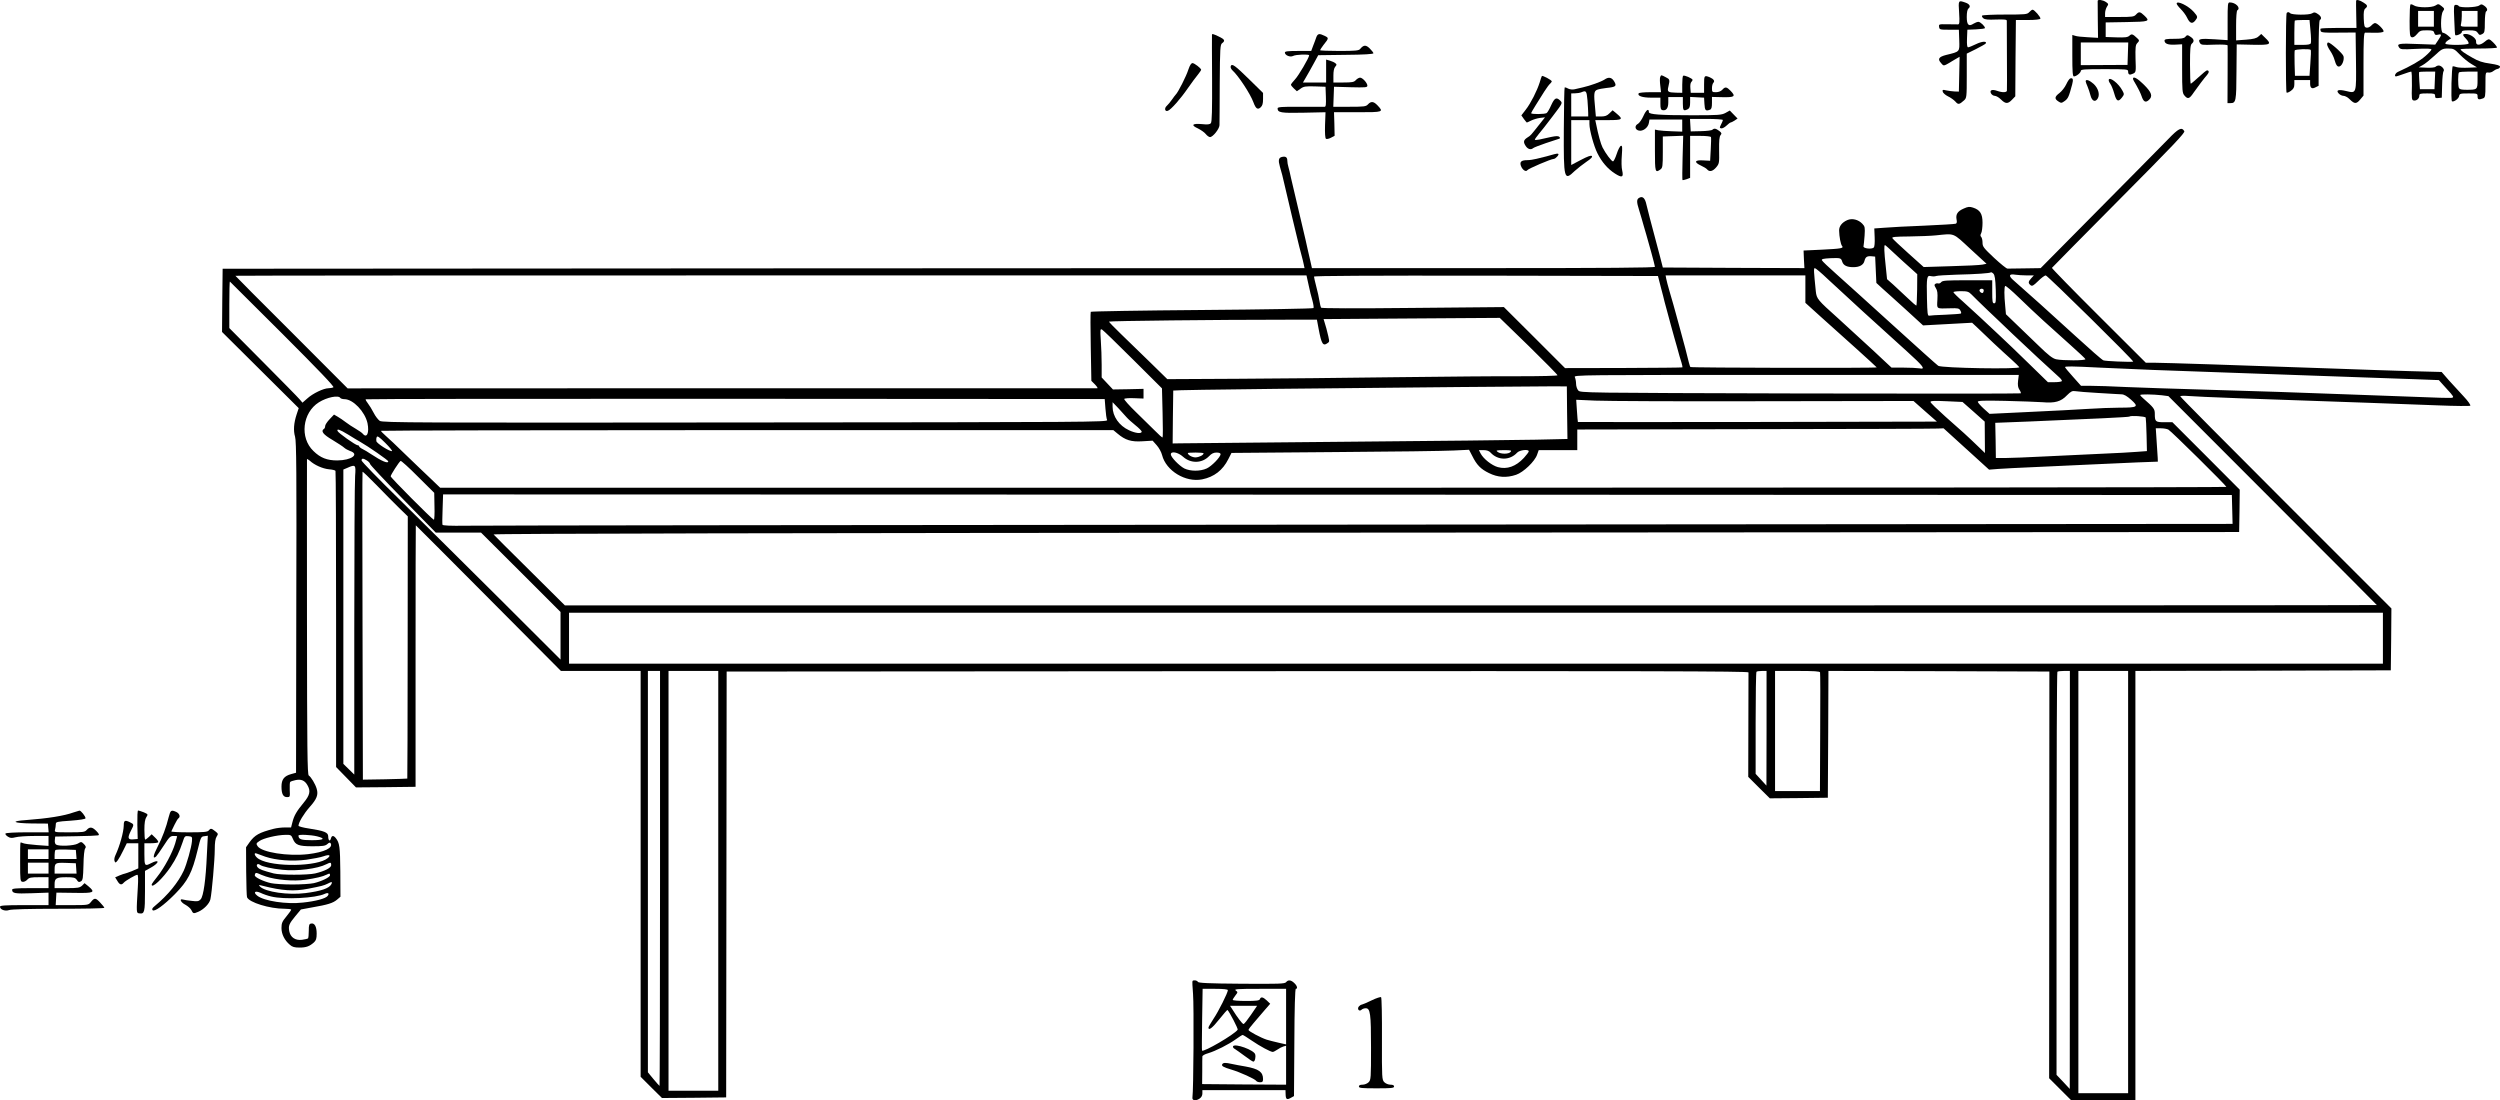 <?xml version="1.0" standalone="no"?>
<!DOCTYPE svg PUBLIC "-//W3C//DTD SVG 20010904//EN"
 "http://www.w3.org/TR/2001/REC-SVG-20010904/DTD/svg10.dtd">
<svg version="1.0" xmlns="http://www.w3.org/2000/svg"
 width="2060.5pt" height="906.997pt" viewBox="0 0 2060.5 906.997"
 preserveAspectRatio="xMidYMid meet">
<g transform="translate(-99,1067.997) scale(0.1,-0.1)"
fill="#000000" stroke="none">
<g>
<path d="M18279 10673 c0 -5 0 -75 1 -156 l2 -149 -84 5 c-46 2 -93 7 -105 12
l-23 7 0 -171 c0 -132 3 -171 13 -171 20 0 57 30 57 46 0 12 32 14 195 14 186
0 195 -1 195 -19 0 -27 12 -32 41 -18 24 12 24 14 20 123 -2 91 0 113 13 127
19 19 20 25 3 40 -40 38 -47 40 -66 23 -15 -14 -35 -16 -107 -14 l-89 3 0 60
0 60 173 3 c188 3 196 6 144 55 -34 32 -43 33 -67 7 -16 -18 -31 -20 -137 -20
l-118 0 0 30 c0 17 7 41 15 54 15 22 14 24 -9 40 -26 17 -65 22 -67 9z m249
-435 l-3 -93 -192 -1 -193 -1 0 94 0 93 195 0 196 0 -3 -92z"/>
</g>
<g>
<path d="M20409 10673 c-1 -5 0 -56 1 -115 l2 -108 -144 0 c-80 0 -147 -3
-151 -6 -3 -3 -3 -12 0 -20 4 -12 32 -15 147 -13 l141 1 3 -235 c3 -274 5
-268 -82 -247 -63 15 -86 7 -60 -21 9 -10 27 -19 40 -19 12 0 36 -13 52 -30
38 -38 54 -38 86 1 l26 31 0 259 c0 200 3 259 13 260 6 0 42 0 79 -1 38 -1 69
3 73 10 7 12 -50 70 -70 70 -6 0 -20 -9 -30 -20 -11 -12 -28 -20 -39 -18 -19
3 -21 11 -24 74 -2 54 1 74 13 84 22 18 19 28 -17 50 -34 21 -57 25 -59 13z"/>
</g>
<g>
<path d="M17137 10575 c5 -78 3 -95 -8 -96 -8 0 -47 0 -87 1 -72 1 -73 1 -70
-22 3 -22 7 -23 83 -23 l80 0 3 -86 c3 -98 7 -94 -108 -122 -62 -16 -73 -34
-40 -69 23 -25 13 -28 113 32 l38 22 -3 -143 -3 -144 -35 1 c-19 1 -50 5 -69
9 -29 7 -33 6 -29 -11 2 -10 21 -27 43 -38 22 -10 49 -30 61 -43 23 -27 32
-26 72 10 21 20 22 26 22 203 l0 182 75 37 c42 21 78 42 81 46 13 22 -31 19
-80 -5 -29 -14 -58 -26 -65 -26 -8 0 -11 21 -9 73 l3 72 73 3 c39 2 72 6 72
11 0 15 -38 51 -54 51 -9 0 -27 -7 -40 -15 -40 -26 -56 -11 -56 55 0 38 5 62
14 70 21 16 10 37 -26 49 -58 20 -58 20 -51 -84z"/>
</g>
<g>
<path d="M18930 10650 c0 -6 15 -26 34 -45 19 -19 43 -51 52 -71 22 -46 42
-54 66 -25 24 30 23 34 -11 73 -45 51 -141 97 -141 68z"/>
</g>
<g>
<path d="M19350 10504 l0 -155 -104 7 c-123 8 -142 4 -126 -27 11 -20 18 -21
121 -17 69 2 109 0 109 -7 1 -5 0 -115 0 -242 l-1 -233 24 0 c46 0 49 15 50
257 l2 227 133 -3 c149 -3 159 3 100 59 l-31 30 -22 -20 c-17 -16 -41 -22
-103 -27 l-82 -6 0 121 c0 70 4 123 10 127 31 19 -13 65 -62 65 -17 0 -18 -12
-18 -156z"/>
</g>
<g>
<path d="M20857 10643 c-4 -3 -7 -64 -7 -135 0 -111 2 -130 17 -135 11 -4 25
4 43 25 24 29 32 32 82 32 48 0 56 -3 61 -21 5 -17 11 -20 31 -15 32 8 32 0 1
-46 l-24 -36 -140 5 c-158 7 -178 3 -159 -26 12 -19 20 -20 140 -14 89 4 128
3 128 -5 0 -6 -23 -31 -51 -55 -43 -38 -118 -81 -226 -130 -21 -10 -32 -37
-15 -37 4 0 32 9 62 20 30 11 59 20 63 20 5 0 7 -53 6 -117 -3 -106 -2 -118
14 -121 23 -5 47 15 47 39 0 17 8 19 65 19 59 0 65 -2 65 -21 0 -16 5 -20 28
-17 l27 3 3 105 c1 58 7 109 12 114 12 12 -17 46 -40 46 -9 0 -21 -5 -27 -11
-5 -5 -38 -9 -74 -7 l-64 3 32 18 c18 9 61 44 97 77 60 56 66 60 113 60 45 0
52 -3 98 -51 28 -28 70 -63 95 -77 l45 -27 -70 -3 c-38 -2 -81 0 -95 4 -14 5
-29 8 -34 8 -10 1 -17 -282 -7 -289 15 -8 56 22 59 43 3 20 9 22 78 22 72 0
74 -1 74 -25 0 -26 10 -29 45 -16 18 7 20 17 20 112 0 103 0 104 23 101 13 -2
31 3 40 11 10 8 26 17 37 19 11 2 20 10 20 18 0 10 -23 17 -82 26 -61 8 -97
20 -145 48 -69 39 -98 60 -98 70 0 3 68 6 150 6 83 0 150 4 150 8 0 10 -26 40
-52 61 -15 11 -22 10 -49 -13 -39 -33 -75 -32 -71 1 4 26 -47 63 -85 63 -30 0
-29 -8 3 -41 14 -15 23 -32 20 -38 -9 -14 -182 -15 -191 -1 -3 5 6 17 21 27
l26 17 -26 23 c-15 13 -34 23 -42 23 -20 0 -20 147 1 177 14 20 13 23 -11 42
-25 20 -29 20 -50 6 -31 -20 -147 -20 -178 0 -12 8 -26 12 -29 8z m193 -118
l0 -65 -65 0 -65 0 0 65 0 65 65 0 65 0 0 -65z m8 -507 l-3 -73 -60 0 -60 0
-5 68 c-3 38 -3 71 -1 73 2 2 33 4 68 4 l64 0 -3 -72z m352 3 c0 -80 -2 -81
-90 -81 -44 0 -59 4 -64 16 -8 21 -8 119 1 127 3 4 39 7 80 7 l73 0 0 -69z"/>
</g>
<g>
<path d="M21424 10635 c-22 -17 -159 -21 -169 -5 -3 6 -14 10 -24 10 -17 0
-18 -9 -13 -122 2 -68 6 -125 8 -127 8 -9 54 11 54 24 0 12 14 15 59 15 49 0
61 -4 73 -21 12 -19 17 -20 36 -10 20 11 22 19 22 96 0 46 5 87 10 90 16 10
11 29 -14 47 -21 15 -26 15 -42 3z m-14 -110 l0 -65 -71 0 c-69 0 -71 1 -65
23 3 12 6 41 6 65 l0 42 65 0 65 0 0 -65z"/>
</g>
<g>
<path d="M17715 10580 c-17 -19 -31 -20 -201 -20 -101 0 -185 -4 -188 -9 -3
-5 2 -15 11 -22 12 -10 40 -13 105 -10 69 2 88 0 88 -10 0 -8 0 -138 1 -289 1
-151 1 -281 0 -287 -1 -16 -38 -17 -80 -2 -43 15 -65 6 -51 -21 6 -11 20 -20
31 -20 11 0 34 -13 51 -30 37 -37 57 -38 91 -2 l27 28 2 314 3 315 99 0 c62 0
101 5 103 11 4 12 -50 74 -64 74 -6 0 -18 -9 -28 -20z"/>
</g>
<g>
<path d="M19837 10573 c-9 -8 -9 -648 -1 -656 4 -4 20 3 35 14 22 16 29 28 29
55 l0 34 65 0 65 0 0 -29 c0 -37 15 -47 46 -30 l24 12 0 268 c0 168 4 270 10
274 18 11 11 32 -17 50 -22 15 -30 16 -47 5 -23 -15 -166 -14 -180 1 -12 11
-20 12 -29 2z m196 -146 c5 -48 6 -95 3 -103 -4 -10 -23 -14 -71 -14 l-65 0 0
98 c0 54 2 101 4 103 3 2 31 4 63 4 l58 0 8 -88z m2 -158 c3 -3 2 -52 -3 -110
l-7 -104 -60 0 -60 0 -3 99 c-1 55 -1 104 1 110 4 11 122 15 132 5z"/>
</g>
<g>
<path d="M10979 10393 c-1 -5 0 -167 1 -361 1 -258 -1 -357 -10 -367 -9 -11
-27 -13 -74 -8 -80 7 -94 -8 -32 -36 24 -12 53 -32 64 -46 11 -14 27 -25 35
-25 23 0 77 67 78 98 0 15 2 170 2 345 2 291 4 320 20 331 27 20 21 32 -28 55
-49 23 -55 24 -56 14z"/>
</g>
<g>
<path d="M11839 10373 c-5 -16 -17 -47 -26 -70 l-16 -43 -108 0 c-84 0 -109
-3 -109 -13 0 -23 44 -41 68 -28 22 12 132 16 132 5 0 -19 -88 -169 -117 -199
-18 -19 -33 -39 -33 -43 0 -5 11 -19 24 -31 l25 -23 30 21 c26 19 41 21 118
19 l88 -3 3 -82 c2 -63 0 -83 -10 -83 -7 -1 -97 0 -200 0 -156 1 -188 -2 -188
-13 0 -35 26 -40 213 -36 l182 4 -4 -106 c-2 -69 1 -109 8 -113 6 -4 24 0 41
9 l30 16 -2 97 -3 97 195 0 c214 0 216 1 162 58 -31 32 -52 34 -77 7 -16 -18
-31 -20 -152 -20 l-134 0 3 83 3 82 138 -4 c121 -3 137 -2 137 13 0 22 -40 66
-60 66 -9 0 -25 -9 -35 -20 -15 -17 -31 -20 -102 -20 l-83 0 0 57 c0 37 5 62
15 73 13 15 14 19 1 29 -8 7 -28 16 -45 21 l-31 9 0 -95 0 -94 -95 0 -96 0 25
43 c14 23 42 74 63 112 l38 70 228 3 c145 1 227 6 227 13 0 5 -14 23 -30 39
-32 32 -51 31 -80 -4 -10 -13 -40 -16 -171 -16 -88 0 -159 3 -159 6 0 3 13 23
28 43 45 56 45 58 11 75 -45 22 -58 20 -70 -11z"/>
</g>
<g>
<path d="M19000 10375 c-9 -11 -33 -15 -91 -15 -60 0 -79 -3 -79 -14 0 -26 28
-37 87 -34 l58 3 0 -200 c0 -183 2 -202 19 -222 28 -33 41 -29 77 25 36 51 84
115 111 146 17 19 16 36 -2 36 -5 0 -36 -25 -68 -55 -33 -30 -62 -55 -66 -55
-3 0 -6 71 -6 159 0 129 3 161 15 171 21 18 19 36 -7 54 -28 20 -32 20 -48 1z"/>
</g>
<g>
<path d="M20170 10314 c0 -8 11 -32 25 -52 14 -20 30 -53 35 -72 14 -49 25
-64 44 -57 21 8 39 55 31 84 -5 21 -107 113 -126 113 -5 0 -9 -7 -9 -16z"/>
</g>
<g>
<path d="M10785 10108 c-17 -55 -86 -191 -105 -208 -3 -3 -17 -21 -30 -40 -13
-19 -33 -43 -43 -52 -23 -20 -16 -51 9 -41 26 10 104 98 165 187 31 44 68 95
83 112 14 18 26 35 26 38 0 13 -55 55 -71 56 -11 0 -22 -17 -34 -52z"/>
</g>
<g>
<path d="M11134 10135 c-4 -9 2 -23 12 -33 52 -47 150 -197 175 -266 19 -52
35 -63 59 -41 15 14 20 31 20 69 l0 50 -109 107 c-121 119 -148 139 -157 114z"/>
</g>
<g>
<path d="M13698 10053 c-3 -5 -11 -28 -18 -53 -22 -69 -73 -170 -114 -223
l-37 -48 21 -30 c12 -16 23 -29 24 -29 2 0 17 7 35 16 18 9 51 19 73 22 l42 5
-50 -63 c-69 -87 -66 -85 -96 -104 -32 -21 -35 -37 -12 -71 17 -25 42 -32 60
-16 5 5 52 23 104 41 52 17 101 33 109 36 11 3 11 8 3 16 -8 8 -26 8 -69 -1
-32 -7 -75 -16 -95 -21 -21 -4 -38 -5 -38 -1 0 4 15 25 33 47 18 21 70 87 115
147 81 107 82 107 62 127 -32 32 -47 24 -75 -37 -14 -32 -31 -61 -38 -65 -15
-10 -127 -11 -127 -1 0 4 17 34 38 67 22 34 53 84 71 113 18 28 39 57 47 63 7
7 14 16 14 19 0 11 -78 52 -82 44z"/>
</g>
<g>
<path d="M14673 10044 c-3 -8 -3 -40 1 -70 l6 -54 -89 0 c-50 0 -92 -4 -95 -9
-13 -21 29 -36 103 -36 l76 0 0 -50 c0 -40 4 -50 18 -53 30 -6 47 17 47 64 l0
44 60 0 60 0 0 -55 c0 -57 6 -63 41 -45 14 8 19 21 19 56 l0 45 58 -3 57 -3 3
-52 c3 -54 10 -61 46 -47 12 4 16 20 16 56 l0 49 87 -2 c100 -2 111 6 67 52
-33 34 -45 36 -69 9 -11 -12 -31 -20 -52 -20 -31 0 -33 2 -33 33 0 18 5 38 11
44 15 15 4 31 -29 46 -45 18 -47 15 -47 -58 l0 -70 -55 0 -55 0 -3 39 c-2 21
1 43 7 49 6 6 11 14 11 19 0 11 -70 42 -78 33 -4 -3 -7 -37 -7 -73 l0 -67 -51
1 c-68 2 -74 6 -63 51 13 56 12 60 -23 77 -38 20 -37 20 -45 0z"/>
</g>
<g>
<path d="M14214 10024 c-25 -17 -119 -51 -178 -64 -22 -5 -54 -12 -69 -16 -17
-4 -38 -1 -53 6 -13 8 -26 11 -28 9 -3 -3 -6 -158 -7 -345 -2 -415 2 -428 90
-343 24 22 68 56 97 76 38 25 51 40 44 47 -7 7 -35 -3 -90 -32 l-80 -42 0 185
0 185 75 0 75 0 0 -32 c0 -50 37 -184 66 -241 36 -73 85 -129 144 -167 59 -38
73 -32 60 25 -6 22 -7 78 -3 124 5 69 4 83 -8 79 -8 -3 -23 -32 -34 -66 -11
-34 -25 -62 -31 -62 -12 0 -62 67 -86 115 -14 27 -36 106 -53 193 l-7 32 106
0 c119 0 127 6 71 53 l-34 28 -26 -25 c-20 -20 -36 -26 -69 -26 l-43 0 -6 68
c-12 120 -10 141 16 152 12 5 47 12 77 15 78 8 87 15 64 54 -20 34 -46 39 -80
15z m-140 -171 c3 -42 6 -89 6 -105 l0 -28 -70 0 -70 0 0 95 0 95 33 1 c17 0
41 4 52 9 38 16 42 11 49 -67z"/>
</g>
<g>
<path d="M18052 10033 c-7 -3 -21 -24 -32 -48 -11 -24 -36 -56 -55 -71 -41
-31 -44 -48 -10 -70 23 -15 26 -15 53 4 27 20 34 35 61 137 11 41 6 56 -17 48z"/>
</g>
<g>
<path d="M18570 10030 c0 -5 13 -29 28 -53 15 -25 34 -64 42 -87 16 -49 33
-59 60 -35 35 31 25 62 -39 126 -54 54 -91 74 -91 49z"/>
</g>
<g>
<path d="M18370 10018 c0 -7 7 -22 15 -32 8 -11 22 -46 31 -78 18 -64 32 -71
63 -32 19 25 20 28 4 57 -32 62 -114 123 -113 85z"/>
</g>
<g>
<path d="M18180 10010 c0 -5 7 -24 15 -42 8 -18 19 -52 25 -75 12 -48 41 -59
61 -22 17 33 2 83 -36 118 -34 30 -65 41 -65 21z"/>
</g>
<g>
<path d="M14536 9726 c-13 -30 -34 -59 -45 -66 -30 -15 -27 -48 5 -56 34 -9
77 23 84 62 l5 29 135 0 135 0 0 -50 0 -50 -85 3 c-47 2 -97 5 -112 8 l-28 6
0 -171 c0 -181 2 -189 46 -157 17 13 19 27 19 143 l0 128 84 3 84 3 -5 -180
c-3 -99 -3 -182 -1 -185 2 -2 17 1 34 7 l29 11 0 173 0 173 84 0 c46 0 86 -4
88 -10 2 -5 1 -51 -2 -102 l-5 -93 -57 3 c-71 5 -79 -15 -18 -43 22 -10 45
-24 51 -32 19 -22 46 -15 74 18 25 30 26 36 24 140 -1 78 2 114 12 125 11 14
9 19 -11 35 -28 21 -42 23 -56 10 -5 -6 -47 -11 -94 -12 l-85 -2 -3 51 -3 52
135 0 c75 0 136 -4 136 -9 0 -5 -7 -22 -15 -37 -13 -26 -13 -29 1 -32 9 -2 28
8 43 22 15 14 30 26 34 26 4 0 19 7 33 16 l25 17 -32 33 -32 33 -36 -20 c-32
-17 -58 -19 -272 -19 -269 0 -359 7 -359 26 0 34 -22 19 -44 -30z"/>
</g>
<g>
<path d="M18860 9533 c-47 -48 -302 -307 -568 -575 l-483 -488 -129 -2 c-72
-1 -136 -2 -144 -2 -8 -1 -57 39 -110 88 -87 82 -96 93 -96 126 0 20 -5 41
-11 47 -8 8 -8 17 0 31 6 11 11 50 11 86 0 74 -20 106 -79 125 -28 9 -41 8
-76 -8 -51 -22 -67 -48 -59 -90 5 -21 2 -32 -7 -35 -8 -3 -124 -10 -259 -16
-135 -5 -282 -13 -328 -17 l-84 -6 3 -73 c2 -44 -1 -78 -7 -84 -17 -17 -90 -8
-85 10 2 8 6 48 9 88 4 66 3 75 -18 97 -33 35 -84 48 -124 31 -44 -19 -69 -51
-68 -87 1 -50 13 -113 24 -126 16 -19 -4 -23 -168 -31 l-149 -7 3 -73 4 -72
-584 2 -583 3 -23 90 c-23 88 -41 156 -83 313 -11 42 -24 94 -29 115 -11 53
-31 73 -59 57 -23 -12 -23 -34 -2 -100 5 -14 14 -45 21 -70 7 -25 16 -56 20
-70 4 -14 13 -43 19 -65 6 -22 24 -88 41 -146 16 -59 30 -112 30 -118 0 -8
-392 -11 -1413 -11 l-1414 0 -13 58 c-7 31 -16 71 -20 87 -4 17 -13 57 -20 90
-7 33 -16 71 -20 85 -4 14 -13 52 -20 85 -7 33 -16 71 -20 85 -4 14 -13 52
-20 85 -7 33 -16 71 -20 85 -4 14 -13 52 -20 85 -7 33 -16 73 -21 89 -5 16 -9
39 -9 52 0 28 -14 38 -46 30 -26 -7 -30 -28 -15 -80 12 -37 26 -94 41 -161 6
-27 15 -66 20 -85 5 -19 14 -57 20 -85 6 -27 15 -66 20 -85 5 -19 18 -75 30
-125 23 -97 37 -153 50 -200 5 -16 11 -45 15 -62 l7 -33 -4459 -2 -4458 -3 -3
-260 -2 -261 316 -314 316 -314 -17 -51 c-24 -73 -28 -134 -13 -185 11 -36 13
-302 10 -1407 l-2 -1362 -40 -11 c-58 -16 -80 -44 -80 -103 0 -61 14 -87 46
-87 24 0 25 2 22 59 -1 33 0 63 4 66 3 4 23 11 43 15 46 10 76 -2 98 -40 29
-49 22 -83 -31 -147 -58 -70 -78 -105 -92 -160 l-11 -43 -51 0 c-28 0 -69 -5
-92 -11 -120 -31 -156 -51 -200 -112 l-28 -40 1 -199 c1 -110 4 -205 7 -213
17 -43 186 -95 309 -95 30 0 55 -3 55 -8 0 -4 -18 -29 -40 -56 -34 -41 -40
-55 -40 -95 0 -50 25 -101 69 -138 20 -18 38 -23 79 -23 56 0 83 10 120 43 17
16 22 31 22 72 0 58 -17 89 -46 83 -16 -3 -19 -12 -19 -60 0 -31 -3 -59 -6
-62 -3 -3 -25 -9 -50 -12 -55 -7 -95 20 -105 71 -8 45 -2 61 51 125 l45 54 92
17 c129 22 173 36 206 64 l28 24 -1 208 c-2 204 -6 236 -38 276 -19 23 -33 22
-40 -5 -8 -28 -22 -15 -22 19 0 32 -33 45 -157 64 -49 7 -88 18 -88 23 1 28
43 98 92 154 59 66 73 101 58 151 -11 39 -47 98 -65 109 -12 6 -14 208 -15
1302 0 712 -1 1299 0 1304 0 5 10 0 23 -11 37 -35 106 -66 158 -71 27 -2 52
-8 54 -13 3 -4 5 -555 5 -1225 l0 -1216 82 -84 82 -84 245 2 246 3 0 1078 c0
592 1 1077 2 1077 1 0 271 -270 599 -600 l597 -600 329 0 328 0 0 -1673 0
-1672 88 -88 88 -87 264 2 265 3 2 1755 2 1755 4211 3 c3364 2 4210 0 4211
-10 0 -7 0 -204 -1 -437 l-1 -424 89 -89 89 -88 239 2 239 3 3 523 2 522 911
-2 910 -3 -1 -1676 -1 -1676 92 -92 91 -91 264 0 264 0 0 1770 0 1770 1053 2
1052 3 3 255 2 255 -870 870 c-478 478 -870 873 -870 878 0 5 30 6 68 3 82 -7
556 -25 1482 -56 168 -6 424 -15 568 -21 147 -6 268 -7 272 -3 5 5 -19 39 -53
75 -34 36 -89 96 -123 134 l-60 69 -265 7 c-145 4 -399 13 -564 19 -902 32
-1431 49 -1530 50 l-79 0 -388 387 c-214 213 -387 391 -386 395 2 3 250 255
552 559 448 451 547 555 539 568 -22 36 -47 23 -133 -66z m-1630 -905 l133
-122 -34 -7 c-19 -4 -135 -10 -259 -13 l-225 -7 -125 112 c-69 62 -129 118
-133 126 -6 10 20 13 140 14 81 1 180 5 218 9 159 16 137 25 285 -112z m-622
-41 c42 -39 101 -93 131 -119 l53 -48 -1 -127 c-1 -70 -4 -129 -6 -131 -2 -3
-35 25 -72 61 -37 35 -91 85 -119 111 l-51 45 -11 108 c-13 118 -15 173 -6
173 3 0 40 -33 82 -73z m-158 -131 l5 -108 50 -46 c28 -24 114 -103 193 -174
l142 -130 202 11 202 11 46 -43 c25 -24 83 -79 130 -124 47 -44 112 -104 145
-133 33 -30 63 -59 68 -66 11 -19 -640 -8 -668 11 -11 7 -180 159 -376 337
-195 177 -405 367 -466 421 -61 54 -114 104 -117 112 -4 10 12 14 71 17 84 3
87 2 97 -30 10 -30 39 -44 91 -44 51 0 84 18 92 52 8 32 21 41 58 38 l30 -3 5
-109z m-398 -74 c141 -132 416 -383 657 -600 135 -122 155 -149 101 -138 -18
3 -77 6 -131 6 l-99 0 -73 68 c-39 38 -97 90 -127 118 -30 27 -84 76 -120 110
-36 33 -90 83 -120 110 -170 152 -177 161 -184 222 -17 168 -19 192 -8 192 6
0 53 -39 104 -88z m1387 -87 c3 -101 1 -115 -13 -115 -14 0 -16 14 -16 95 l0
95 -204 0 c-171 0 -206 -2 -216 -15 -7 -9 -19 -14 -25 -11 -7 2 -18 1 -24 -4
-10 -6 -9 -13 4 -34 13 -20 16 -42 13 -96 -4 -80 -13 -74 107 -71 61 2 72 0
82 -18 7 -11 9 -22 5 -25 -5 -3 -62 -7 -128 -10 -66 -2 -126 -6 -134 -8 -13
-2 -15 20 -18 141 -4 176 -1 194 33 185 14 -3 33 -3 42 1 10 4 84 8 166 11
172 4 278 12 285 19 3 3 13 -2 21 -10 12 -12 17 -44 20 -130z m255 115 l59 0
-21 -23 c-26 -28 -27 -40 -7 -57 14 -11 23 -6 63 33 26 26 54 47 63 47 14 0
734 -709 721 -711 -34 -4 -230 4 -246 11 -12 4 -115 95 -231 201 -190 174
-408 370 -508 457 -45 38 -40 57 12 48 20 -3 63 -6 95 -6z m-5919 -77 c9 -43
23 -102 32 -130 8 -29 12 -57 9 -62 -3 -5 -409 -12 -918 -16 -502 -4 -915 -11
-918 -15 -3 -4 -3 -134 0 -288 l5 -281 30 -30 c16 -17 25 -31 19 -31 -5 0
-1397 0 -3094 0 l-3085 -1 -462 463 c-255 254 -463 463 -463 465 0 2 1986 3
4414 3 l4414 0 17 -77z m2903 -18 c13 -49 28 -106 32 -125 5 -19 13 -51 19
-70 5 -19 19 -71 31 -115 12 -44 26 -95 31 -112 5 -18 14 -50 20 -70 18 -68
27 -97 38 -132 6 -19 9 -36 7 -39 -3 -2 -221 -4 -486 -5 l-481 -1 -252 252
-252 251 -750 -7 c-474 -5 -752 -4 -757 2 -3 5 -9 30 -13 55 -4 25 -15 79 -26
118 -10 40 -19 77 -19 83 0 7 457 9 1418 8 l1417 -3 23 -90z m1192 -18 l0
-113 127 -115 c69 -63 201 -181 292 -262 91 -82 167 -152 169 -155 2 -7 -1529
-4 -1536 3 -4 4 -15 44 -42 155 -5 19 -13 51 -19 70 -5 19 -19 71 -31 115 -12
44 -26 95 -31 113 -5 17 -13 47 -18 65 -5 17 -19 66 -31 107 -12 41 -24 87
-27 103 l-5 27 576 0 576 0 0 -113z m-12550 -371 c296 -296 426 -432 418 -438
-7 -4 -25 -8 -40 -8 -41 0 -130 -43 -175 -84 l-40 -35 -23 27 c-12 15 -148
153 -301 307 l-279 281 0 194 c0 106 2 191 5 189 2 -2 198 -197 435 -433z
m14515 108 c55 -50 154 -139 220 -198 66 -59 122 -111 123 -116 5 -13 -189
-13 -242 -1 -29 7 -63 33 -145 113 -58 57 -143 138 -187 180 l-81 78 -6 67
c-9 89 -9 158 0 166 4 4 54 -39 112 -95 58 -57 151 -144 206 -194z m-495 253
c0 -8 -3 -17 -7 -20 -9 -9 -34 13 -27 24 8 14 34 11 34 -4z m-101 -34 c15 -16
74 -73 131 -128 58 -54 152 -145 210 -200 106 -101 317 -297 377 -350 18 -15
30 -32 27 -36 -3 -5 -30 -9 -60 -9 l-55 0 -157 153 c-86 84 -197 191 -247 237
-49 46 -119 111 -155 145 -36 33 -100 92 -142 130 -43 37 -78 72 -78 77 0 4
27 8 61 8 53 0 64 -3 88 -27z m-3649 -425 c131 -128 238 -237 237 -241 -1 -5
-137 -8 -302 -8 -165 1 -628 -3 -1030 -8 -401 -6 -990 -11 -1307 -13 l-577 -3
-143 140 c-79 77 -187 182 -241 234 -53 51 -97 97 -97 100 0 6 891 16 1465 16
l249 0 14 -75 c24 -127 36 -146 75 -117 17 13 17 8 -11 120 -5 17 -12 42 -16
54 l-7 23 413 3 c227 1 554 3 726 5 l313 2 239 -232z m-3261 -112 l238 -237 5
-200 c3 -109 3 -201 0 -204 -3 -3 -30 21 -61 53 -31 31 -102 101 -159 156 -56
54 -99 103 -96 108 3 5 40 8 82 6 l77 -3 0 40 0 40 -126 -3 -126 -2 -47 50
-46 49 0 103 c0 57 -3 148 -7 202 -6 91 -5 98 11 89 9 -5 124 -116 255 -247z
m7967 -66 c218 -11 597 -26 1024 -40 151 -6 406 -14 565 -20 160 -6 414 -14
565 -20 151 -5 357 -12 458 -16 l183 -7 64 -71 c59 -64 63 -71 42 -75 -12 -2
-146 1 -297 8 -151 6 -410 15 -575 21 -165 6 -417 15 -560 20 -143 5 -435 14
-650 20 -214 6 -484 15 -600 20 -115 6 -247 10 -292 10 l-81 0 -66 74 c-36 40
-66 76 -66 80 0 8 54 8 286 -4z m-673 -108 c-4 -36 -1 -56 11 -74 9 -13 14
-27 11 -30 -3 -3 -821 -3 -1818 -1 -1805 5 -1812 5 -1829 25 -10 11 -18 36
-18 55 0 19 -5 43 -10 54 -11 19 13 19 1824 19 l1835 0 -6 -48z m-3717 -263
l3 -217 -262 -6 c-144 -3 -849 -11 -1567 -17 -718 -7 -1332 -12 -1365 -13
l-60 -1 2 215 c2 118 3 218 3 221 0 3 379 9 843 14 463 4 1148 11 1522 15 374
3 725 6 779 6 l100 -1 2 -216z m4379 162 c88 -6 174 -10 190 -11 21 0 45 -14
80 -45 65 -58 55 -65 -95 -65 -63 0 -180 -5 -260 -10 -80 -5 -295 -17 -479
-25 l-333 -16 -48 43 c-26 24 -48 49 -49 56 -1 10 45 12 227 8 125 -3 263 -8
306 -11 103 -9 153 5 202 57 33 33 44 38 69 34 17 -3 102 -10 190 -15z m524
-19 l53 -7 859 -860 c473 -473 859 -861 859 -862 0 -2 -3360 -3 -7467 -3
l-7467 0 -290 288 c-160 158 -294 292 -298 297 -5 7 2395 12 7190 15 l7197 5
3 175 2 174 -277 278 -278 278 -66 0 c-74 0 -79 4 -79 70 0 40 -9 51 -97 128
-13 11 -23 22 -23 26 0 8 107 6 179 -2z m-15014 -22 c3 -5 19 -10 34 -10 71 0
169 -103 190 -198 16 -79 -5 -128 -39 -87 -6 8 -33 26 -58 41 -26 15 -63 39
-82 54 -19 15 -49 35 -66 45 l-31 18 -37 -39 c-20 -21 -36 -46 -36 -55 0 -10
-4 -21 -10 -24 -28 -18 -7 -46 70 -91 45 -27 89 -56 98 -65 10 -9 31 -20 47
-26 81 -27 12 -77 -105 -78 -84 0 -139 21 -197 78 -114 109 -91 315 45 401 67
42 162 61 177 36z m6306 -87 c3 -43 9 -86 14 -95 7 -17 -146 -18 -2981 -20
-2720 -3 -2991 -2 -3014 13 -13 9 -36 38 -50 66 -14 27 -35 62 -47 77 -13 16
-21 31 -19 35 2 3 1374 5 3048 4 l3043 -2 6 -78z m5427 60 l1233 2 96 -85 97
-85 -1479 -3 c-813 -1 -1479 -1 -1480 0 -1 2 -5 44 -8 93 l-6 90 157 -7 c86
-4 712 -7 1390 -5z m1729 -87 l91 -81 1 -130 1 -129 -57 55 c-86 83 -135 128
-270 246 -67 60 -122 113 -122 120 -1 9 30 11 132 6 l132 -6 92 -81z m-6981
-46 c12 -14 45 -43 72 -65 28 -22 51 -46 52 -52 0 -20 -50 -15 -105 11 -81 37
-135 115 -135 193 l0 38 48 -50 c26 -28 57 -62 68 -75z m8399 -2 c2 -7 5 -72
7 -145 l3 -131 -80 -6 c-44 -4 -177 -11 -295 -16 -118 -5 -327 -15 -465 -22
-137 -7 -285 -13 -327 -13 l-78 0 -2 145 -3 145 285 11 c510 21 815 36 819 40
11 11 132 3 136 -8z m-1478 -259 l187 -170 76 6 c41 3 174 10 295 15 121 5
326 15 455 21 129 6 309 14 400 18 l165 6 -1 30 c-1 17 -5 78 -9 138 l-7 107
42 0 c23 0 51 -5 62 -11 23 -12 478 -462 478 -472 0 -4 -3312 -7 -7361 -7
l-7361 0 -76 73 c-42 39 -135 129 -207 198 -71 70 -147 141 -168 159 -20 18
-37 35 -37 39 0 3 1358 6 3018 6 l3018 0 35 -29 c64 -54 113 -69 206 -63 l83
5 33 -37 c19 -21 39 -57 45 -82 33 -130 194 -227 330 -200 99 20 170 75 216
167 l26 51 852 7 c469 3 910 9 980 13 l126 6 26 -50 c37 -75 70 -109 138 -142
72 -36 145 -41 224 -14 60 20 155 111 173 166 l13 37 159 0 159 0 0 85 0 85
1463 3 c804 1 1483 3 1509 5 l47 2 188 -171z m-13339 120 c37 -23 81 -50 98
-59 69 -39 234 -154 234 -162 0 -22 -53 0 -145 61 -22 15 -52 33 -67 40 -16 8
-28 18 -28 23 0 4 -6 8 -12 8 -18 1 -161 102 -166 118 -7 21 16 13 86 -29z
m363 -137 c-17 -6 -126 63 -129 82 -2 9 -1 24 3 33 4 13 20 3 71 -48 35 -35
60 -65 55 -67z m9055 -13 c28 -31 68 -49 109 -49 41 0 81 18 109 49 20 22 96
31 96 11 0 -6 -18 -30 -40 -54 -66 -71 -139 -97 -215 -76 -50 14 -118 68 -141
111 l-15 29 39 0 c27 0 45 -7 58 -21z m164 6 c-16 -19 -80 -19 -106 0 -17 13
-13 14 50 15 60 0 67 -2 56 -15z m-2700 -39 c64 -58 157 -56 215 4 21 22 38
30 62 30 21 0 33 -5 33 -13 0 -24 -73 -99 -114 -118 -54 -25 -136 -24 -185 0
-42 22 -111 93 -111 116 0 29 59 18 100 -19z m170 28 c0 -15 -37 -33 -67 -34
-27 0 -63 20 -63 36 0 2 29 4 65 4 36 0 65 -3 65 -6z m-6895 -60 c14 -9 25
-22 25 -28 0 -7 122 -137 271 -289 l271 -277 186 0 187 0 328 -327 327 -327 0
-196 0 -196 -502 501 c-277 276 -646 641 -820 813 -175 171 -318 318 -318 327
0 19 14 19 45 -1z m556 -378 c2 -61 -1 -110 -5 -110 -14 3 -356 347 -356 358
0 12 68 118 82 127 4 3 69 -55 142 -129 l135 -134 2 -112z m-654 252 c-4 -46
-7 -618 -7 -1273 l0 -1189 -45 44 -45 44 0 1213 0 1213 33 14 c67 30 71 26 64
-66z m361 -263 l73 -71 -1 -1079 c0 -593 -2 -1080 -3 -1082 -2 -1 -85 -4 -185
-6 l-181 -3 -3 1266 c-2 696 -2 1268 0 1272 1 3 53 -46 115 -110 61 -63 145
-148 185 -187z m15110 -14 l3 -119 -7188 -6 c-3953 -3 -7272 -7 -7375 -9 -123
-2 -189 1 -191 8 -2 5 -2 64 1 130 l4 120 7372 -2 7371 -3 3 -119z m1242
-1061 l0 -210 -7475 0 -7475 0 0 210 0 210 7475 0 7475 0 0 -210z m-14200
-1980 c0 -940 -2 -1710 -4 -1710 -2 0 -24 25 -50 56 l-46 56 0 1654 0 1654 50
0 50 0 0 -1710z m480 -20 l0 -1730 -205 0 -205 0 0 1730 0 1730 205 0 205 0 0
-1730z m8640 1258 l-1 -473 -44 48 -45 49 0 417 c0 230 3 421 7 424 3 4 24 7
45 7 l38 0 0 -472z m441 460 c2 -7 3 -230 1 -495 l-2 -483 -185 0 -185 0 0
495 0 495 184 0 c139 0 185 -3 187 -12z m2059 -1710 l-1 -1723 -54 58 -55 58
0 1658 c0 912 3 1661 7 1664 3 4 28 7 55 7 l48 0 0 -1722z m480 -18 l0 -1740
-205 0 -205 0 0 1740 0 1740 205 0 205 0 0 -1740z m-15126 356 c21 -51 47 -61
162 -61 85 0 105 3 122 18 14 13 22 15 27 7 23 -38 -51 -74 -186 -90 -167 -19
-383 15 -416 66 -13 20 -12 24 15 42 32 23 144 50 214 51 45 1 49 -1 62 -33z
m199 21 c75 -19 57 -32 -43 -32 -88 0 -109 7 -110 38 0 11 98 7 153 -6z m-426
-168 c89 -30 223 -40 338 -25 55 8 119 20 143 29 46 16 62 9 34 -15 -81 -71
-451 -77 -567 -9 -34 19 -50 59 -19 46 11 -4 43 -16 71 -26z m543 -69 c0 -23
-53 -50 -133 -69 -61 -14 -287 -14 -341 0 -94 25 -116 33 -132 50 -17 19 -2
37 19 21 19 -14 95 -32 185 -41 119 -13 291 9 362 46 34 17 40 16 40 -7z
m-539 -94 c87 -29 230 -41 326 -27 88 13 143 26 175 42 24 12 28 11 28 -5 0
-16 -69 -50 -133 -65 -26 -6 -106 -11 -177 -11 -71 0 -151 5 -177 11 -62 14
-133 48 -133 64 0 19 11 25 30 15 10 -5 37 -16 61 -24z m540 -64 c-18 -34 -86
-57 -214 -73 -141 -18 -330 9 -374 54 -14 14 -12 15 23 6 160 -41 257 -47 374
-24 109 21 131 27 159 41 35 19 44 17 32 -4z m-496 -101 c108 -27 367 -14 442
22 28 13 40 3 23 -18 -17 -21 -98 -43 -203 -54 -136 -16 -323 13 -377 57 -36
29 -17 43 28 23 20 -10 60 -24 87 -30z"/>
</g>
<g>
<path d="M13800 9409 c-14 -4 -43 -12 -65 -18 -22 -5 -59 -14 -81 -20 -23 -6
-57 -11 -75 -11 -50 0 -65 -13 -54 -46 12 -34 42 -54 53 -37 8 13 196 93 217
93 16 0 49 37 38 42 -4 3 -19 1 -33 -3z"/>
</g>
<g>
<path d="M1596 3984 c-76 -28 -214 -50 -391 -63 -135 -9 -107 -26 48 -28 l132
-1 3 -36 3 -36 -175 0 c-100 0 -177 -4 -181 -10 -3 -5 5 -16 19 -25 20 -13 32
-14 63 -6 21 6 91 11 156 11 l117 0 0 -41 0 -41 -97 7 c-54 4 -105 11 -114 16
-9 4 -18 7 -20 4 -2 -2 -4 -75 -3 -162 0 -150 1 -158 20 -161 11 -2 28 6 39
18 15 17 30 20 97 20 l78 0 0 -45 0 -45 -150 0 c-116 0 -150 -3 -150 -13 0
-30 22 -34 161 -29 l139 5 0 -52 0 -51 -200 0 c-160 0 -200 -3 -200 -13 0 -24
42 -39 74 -28 17 7 165 11 407 11 208 0 379 3 379 8 0 4 -16 24 -36 45 -37 39
-46 39 -77 0 -18 -22 -25 -23 -153 -23 l-135 0 3 52 3 51 148 -2 c163 -3 176
3 116 54 l-32 26 -21 -21 c-20 -17 -35 -20 -124 -20 l-102 0 0 33 c0 48 15 57
96 57 63 0 73 -3 87 -22 12 -19 18 -21 34 -12 16 10 18 27 21 134 1 74 7 129
14 137 9 11 6 19 -10 36 -21 21 -23 21 -51 4 -31 -18 -154 -24 -179 -8 -8 5
-12 21 -10 37 l3 29 170 3 c94 1 176 5 184 7 11 4 7 13 -14 35 -34 35 -55 38
-80 10 -16 -18 -31 -20 -143 -20 -124 0 -124 0 -118 23 3 12 6 32 6 43 0 21 7
22 123 30 77 6 122 13 122 20 0 16 -38 64 -50 63 -5 -1 -28 -8 -49 -15z m-206
-344 l0 -40 -85 0 -85 0 0 40 0 40 85 0 85 0 0 -40z m228 -2 l3 -38 -90 0 -91
0 0 33 c0 19 3 37 7 41 4 4 43 5 88 4 l80 -3 3 -37z m-228 -113 l0 -45 -85 0
-85 0 0 45 0 45 85 0 85 0 0 -45z m228 -2 l3 -43 -90 0 -91 0 0 29 c0 59 5 62
94 59 l81 -3 3 -42z"/>
</g>
<g>
<path d="M2122 3883 l3 -118 -37 -3 c-45 -4 -49 12 -18 73 26 50 26 51 -11 69
-39 19 -49 14 -49 -27 -1 -56 -33 -170 -70 -249 -7 -15 -10 -35 -6 -45 7 -16
9 -16 27 7 10 14 31 51 46 83 l28 57 47 0 48 0 0 -104 0 -103 -51 -22 c-29
-11 -55 -21 -59 -21 -4 0 -24 -7 -44 -15 l-37 -16 18 -29 c19 -33 34 -37 53
-15 14 16 97 65 112 65 7 0 8 -37 4 -102 -13 -216 -13 -213 13 -216 42 -6 46
9 46 184 l0 166 50 28 c72 40 71 73 -1 35 -51 -26 -54 -23 -54 75 l0 90 54 0
c30 0 57 4 60 8 3 5 -8 22 -24 37 l-30 29 -23 -22 c-13 -12 -26 -22 -30 -22
-4 0 -7 36 -7 80 0 57 5 88 16 105 15 23 15 24 -21 40 -21 8 -42 15 -47 15 -5
0 -7 -52 -6 -117z"/>
</g>
<g>
<path d="M2381 3948 c-22 -89 -52 -170 -92 -247 -37 -71 -42 -105 -13 -81 7 7
36 47 64 91 45 70 54 79 80 79 17 0 30 -1 30 -3 0 -2 -7 -28 -16 -58 -23 -77
-88 -199 -145 -271 -27 -33 -49 -64 -49 -69 0 -36 91 49 157 147 44 66 72 124
98 202 16 51 19 53 48 50 31 -3 32 -5 29 -43 -4 -48 -43 -188 -68 -242 -45
-96 -130 -201 -239 -291 -20 -16 -25 -26 -17 -34 15 -15 93 41 183 132 108
110 142 175 188 365 26 106 28 110 55 113 l29 4 -8 -158 c-9 -207 -28 -340
-51 -366 -16 -17 -26 -19 -74 -13 -30 3 -63 8 -72 11 -34 10 -18 -24 20 -43
20 -11 42 -30 48 -42 16 -32 18 -33 58 -16 45 19 92 67 100 103 12 51 36 327
36 410 0 58 5 90 15 106 15 23 14 25 -11 45 -32 25 -38 26 -54 6 -10 -12 -41
-15 -162 -15 -82 0 -148 3 -146 8 2 4 14 28 26 54 13 26 27 50 32 53 19 12 10
40 -17 53 -42 19 -48 15 -62 -40z"/>
</g>
<g>
<path d="M10819 2595 c-3 -2 -1 -50 4 -107 8 -92 4 -803 -5 -853 -4 -26 26
-31 57 -11 17 11 25 26 25 44 l0 27 343 0 342 0 1 -33 c1 -43 10 -49 42 -31
l27 15 3 442 c1 283 6 442 12 442 18 0 11 26 -13 48 -27 26 -50 28 -67 7 -11
-14 -59 -15 -368 -13 -273 2 -356 6 -360 16 -3 11 -34 17 -43 7z m291 -76 c0
-21 -78 -177 -119 -237 -22 -34 -41 -66 -41 -71 0 -29 33 -3 90 69 35 44 65
78 67 76 17 -17 89 -156 84 -163 -28 -40 -283 -188 -294 -172 -2 2 -1 118 1
257 l4 252 104 0 c69 0 104 -4 104 -11z m480 -218 l0 -229 -62 14 c-35 8 -79
19 -98 25 -47 15 -150 70 -150 80 0 5 19 31 43 58 23 27 63 74 89 104 l47 54
-28 27 c-31 29 -49 33 -57 11 -5 -12 -27 -15 -115 -15 -60 0 -109 4 -109 9 0
4 10 21 22 36 21 27 21 28 3 41 -16 12 12 14 198 14 l217 0 0 -229z m-290 14
c-28 -41 -55 -75 -61 -75 -9 0 -50 53 -92 121 l-19 29 111 0 112 0 -51 -75z
m6 -211 c70 -48 156 -94 174 -94 6 0 23 9 38 19 15 11 37 22 50 26 l22 6 0
-160 0 -161 -346 2 -346 3 1 108 c0 59 0 113 1 120 0 7 21 19 47 26 63 19 168
72 228 115 27 20 53 36 57 36 4 0 38 -21 74 -46z"/>
<g>
<path d="M11153 2057 c-3 -6 2 -16 12 -21 10 -6 47 -32 82 -58 35 -27 68 -48
73 -48 13 0 22 37 15 61 -11 35 -166 91 -182 66z"/>
</g>
<g>
<path d="M11064 1909 c-9 -15 9 -25 76 -45 68 -20 195 -77 204 -93 4 -6 18
-11 32 -11 19 0 24 5 24 26 0 59 -35 84 -145 104 -38 6 -89 16 -112 21 -55 12
-70 11 -79 -2z"/>
</g>
</g>
<g>
<path d="M12295 2435 c-38 -19 -75 -34 -81 -35 -6 0 -17 -7 -24 -15 -18 -21 3
-46 22 -27 7 7 22 12 34 12 38 0 44 -43 44 -326 0 -251 -1 -265 -20 -284 -11
-11 -33 -20 -50 -20 -20 0 -30 -5 -30 -15 0 -13 23 -15 145 -15 122 0 145 2
145 15 0 10 -10 15 -30 15 -17 0 -39 9 -50 20 -20 20 -21 31 -20 357 1 184 -2
339 -7 344 -4 4 -39 -7 -78 -26z"/>
</g>
</g>
</svg>
